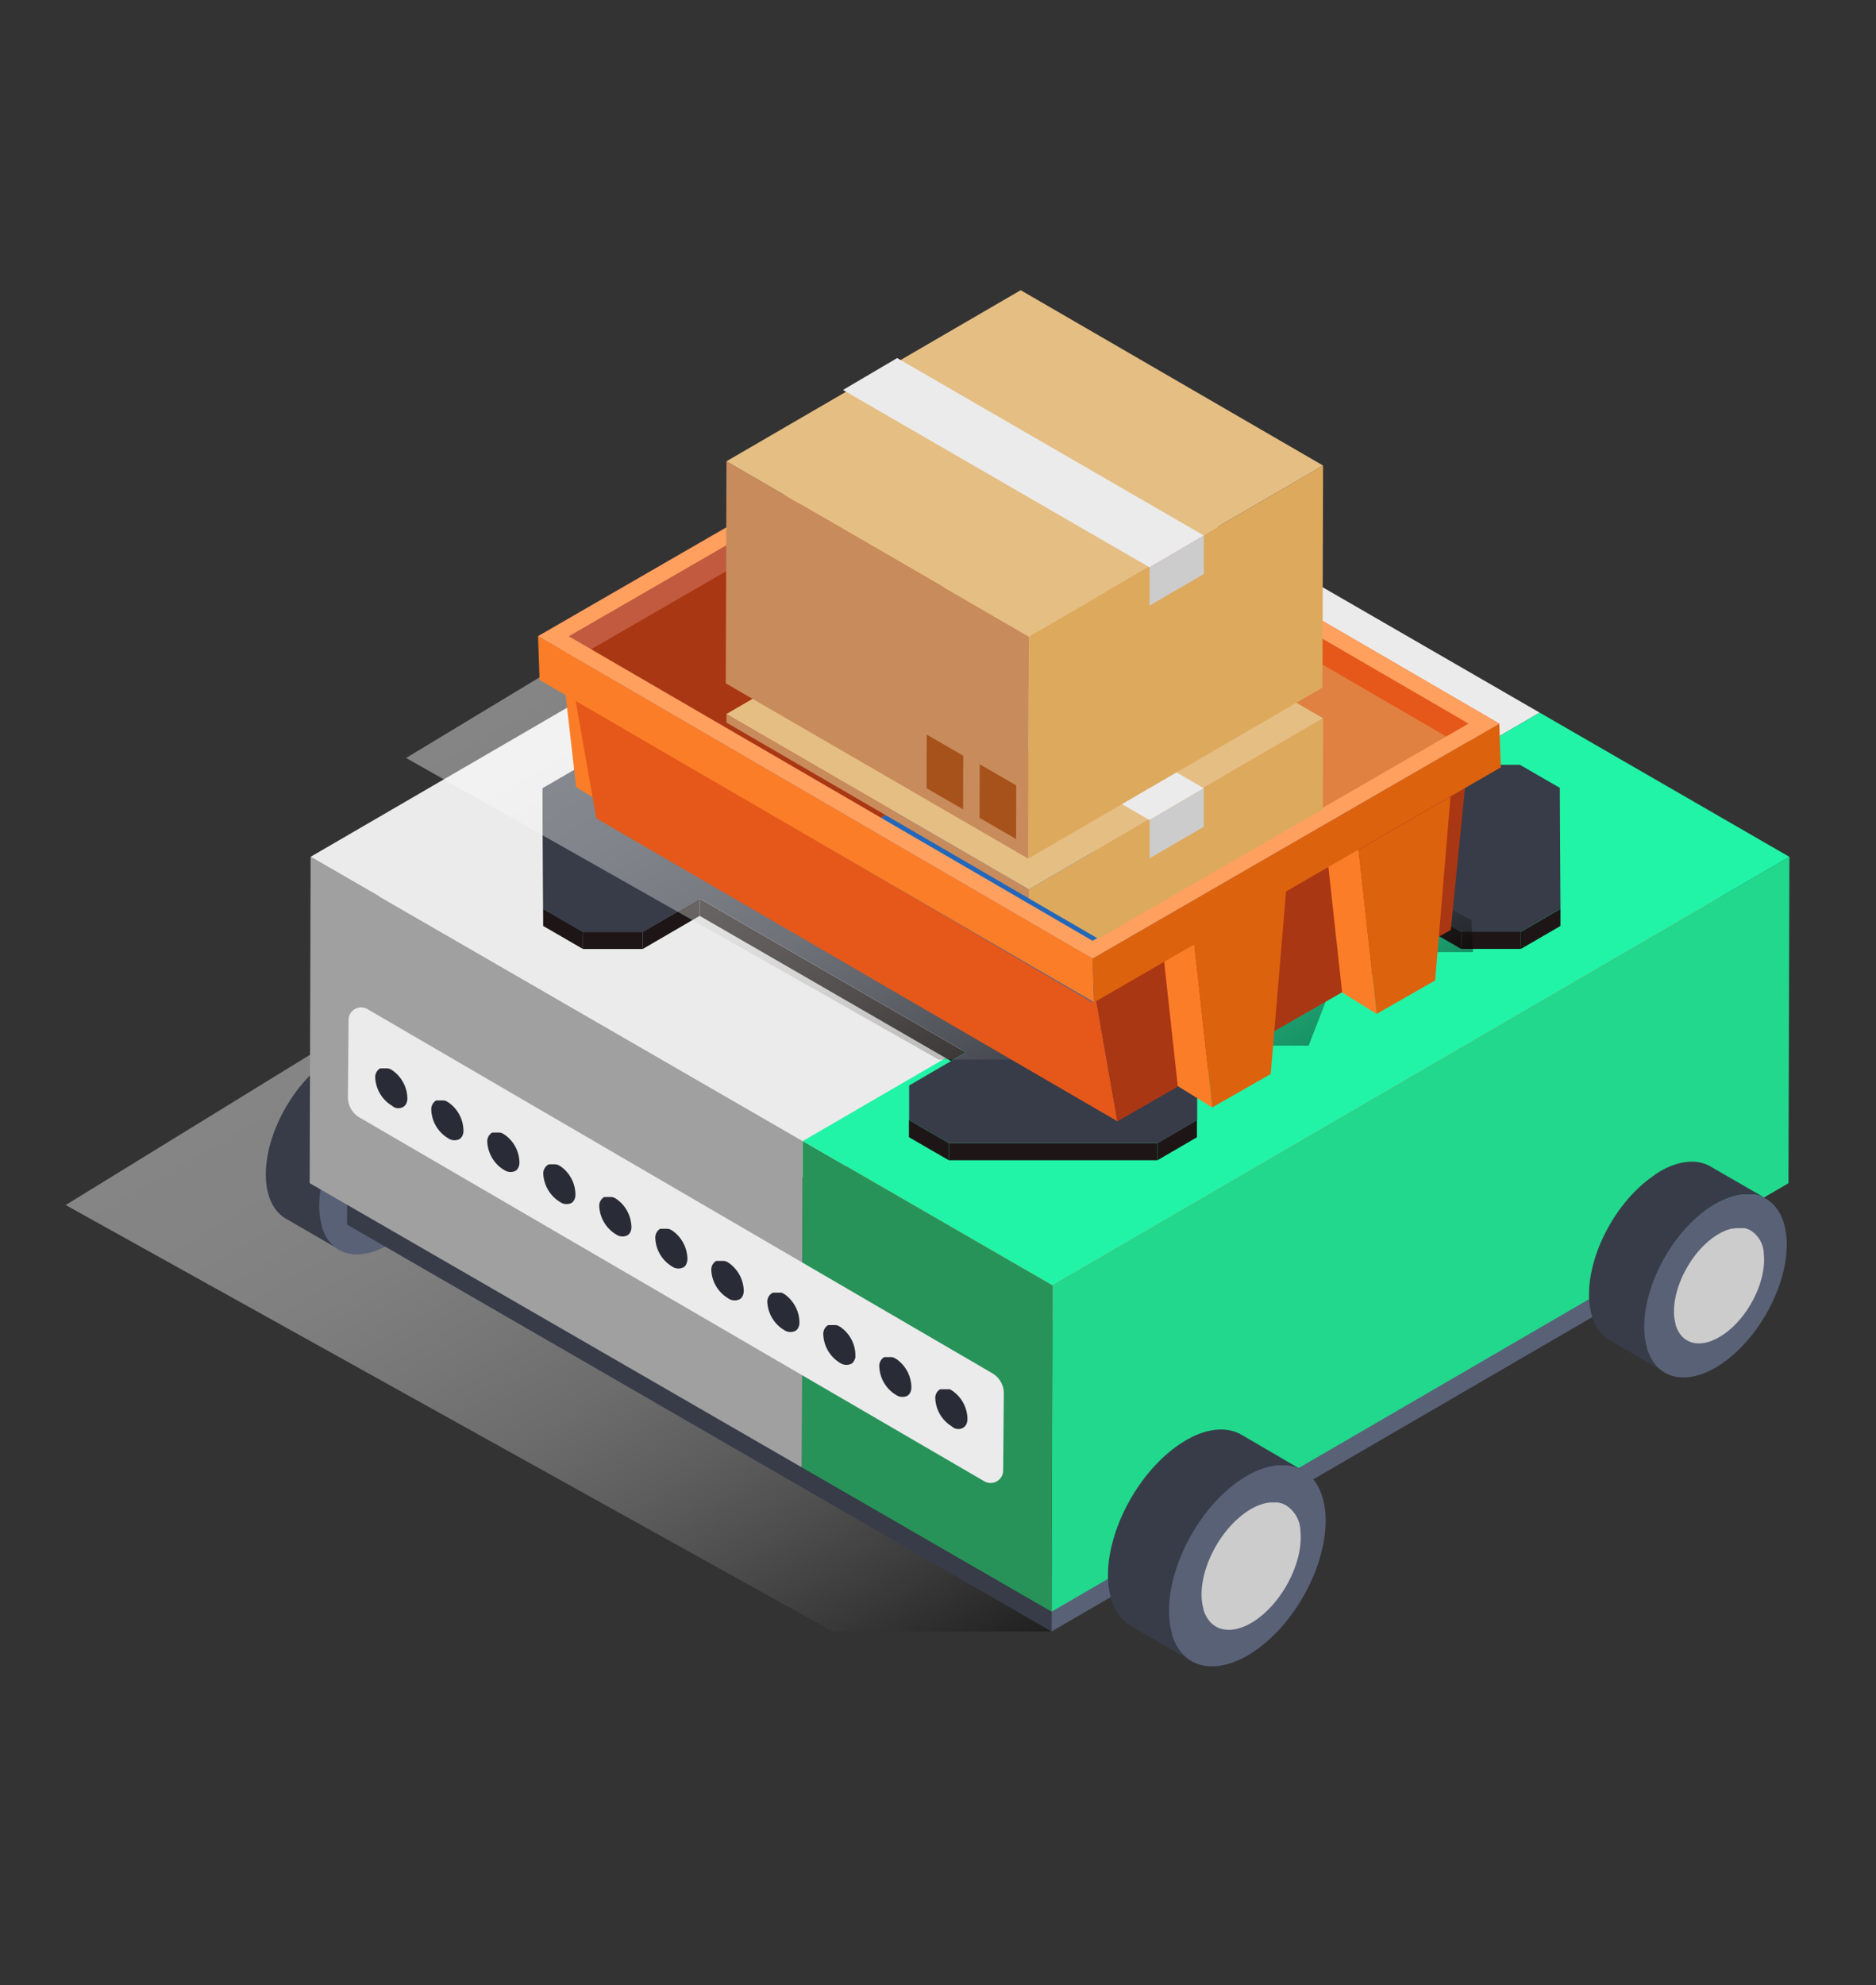 <svg xmlns="http://www.w3.org/2000/svg" xmlns:xlink="http://www.w3.org/1999/xlink" viewBox="0 0 260 275"><rect x="0" y="0" width="260" height="275" fill="#333333" stroke="none"/><defs><style>.cls-1{fill:none;}.cls-2{isolation:isolate;}.cls-17,.cls-3{opacity:0.4;mix-blend-mode:multiply;}.cls-3{fill:url(#linear-gradient);}.cls-4{fill:#373c48;}.cls-5{fill:#596177;}.cls-6{fill:#ccc;}.cls-7{fill:#ebebeb;}.cls-8{fill:#f74141;}.cls-9{fill:#a0a0a0;}.cls-10{fill:#21d88d;}.cls-11{fill:#279358;}.cls-12{fill:#21f4a7;}.cls-13{fill:#292c36;}.cls-14{fill:#1e1616;}.cls-15{fill:url(#linear-gradient-2);}.cls-16{fill:#ffe000;}.cls-17{fill:url(#linear-gradient-3);}.cls-18{fill:#fc7d27;}.cls-19{fill:#2267b9;}.cls-20{fill:#e08141;}.cls-21{fill:#aa3713;}.cls-22{fill:#e5581a;}.cls-23{fill:#dd620e;}.cls-24{fill:#c15a3e;}.cls-25{fill:#ffa05f;}.cls-26{clip-path:url(#clip-path);}.cls-27{fill:#dda95d;}.cls-28{fill:#c88b5c;}.cls-29{fill:#a6521a;}.cls-30{fill:#e5be83;}</style><linearGradient id="linear-gradient" x1="46.65" y1="143.18" x2="107.29" y2="248.2" gradientUnits="userSpaceOnUse"><stop offset="0" stop-color="#fff"/><stop offset="0.13" stop-color="#fbfbfb"/><stop offset="0.26" stop-color="#f0f0f0"/><stop offset="0.38" stop-color="#dcdcdc"/><stop offset="0.51" stop-color="#c1c1c1"/><stop offset="0.63" stop-color="#9e9e9e"/><stop offset="0.75" stop-color="#737373"/><stop offset="0.87" stop-color="#404040"/><stop offset="0.99" stop-color="#060606"/><stop offset="1"/></linearGradient><linearGradient id="linear-gradient-2" x1="131.47" y1="115.36" x2="160.23" y2="115.36" gradientUnits="userSpaceOnUse"><stop offset="0" stop-color="#a0a0a0"/><stop offset="0.08" stop-color="#a4a4a4"/><stop offset="0.15" stop-color="#afafaf"/><stop offset="0.22" stop-color="#c3c3c3"/><stop offset="0.25" stop-color="#ccc"/><stop offset="0.3" stop-color="#c3c3c3"/><stop offset="0.48" stop-color="#a9a9a9"/><stop offset="0.58" stop-color="#a0a0a0"/><stop offset="0.69" stop-color="#9c9c9c"/><stop offset="0.8" stop-color="#919191"/><stop offset="0.91" stop-color="#7d7d7d"/><stop offset="1" stop-color="#676767"/></linearGradient><linearGradient id="linear-gradient-3" x1="106.22" y1="74.86" x2="155.4" y2="160.04" xlink:href="#linear-gradient"/><clipPath id="clip-path"><polygon class="cls-1" points="204.33 99.97 152.22 130.05 79.64 87.87 95.67 55.31 142.59 30.48 195.46 64.49 204.33 99.97"/></clipPath></defs><title>sc</title><g class="cls-2"><g id="图层_1" data-name="图层 1"><polygon class="cls-3" points="145.73 226.01 115.41 226.01 9.1 166.93 64.54 132.85 145.73 226.01"/><path class="cls-4" d="M53,145.71c-1.74-1-4.14-.85-6.74.65-.33.2-.68.42-1,.66-5.2,3.65-8.94,11.2-8.36,16.85.25,2.4,1.24,4.08,2.7,4.93L47,173.09l0,0a4.13,4.13,0,0,1-.87-.69l-.14-.13a5.69,5.69,0,0,1-.7-.95l-.09-.18a6.88,6.88,0,0,1-.51-1.23.83.83,0,0,0,0-.15,9,9,0,0,1-.3-1.56c-.58-5.65,3.16-13.19,8.36-16.85.35-.24.69-.46,1-.65a9.17,9.17,0,0,1,.93-.48l.3-.13.61-.24.35-.11.52-.15.36-.07.49-.07.36,0,.45,0,.35,0a2.84,2.84,0,0,1,.42,0l.33.06c.13,0,.27.07.4.12a1.82,1.82,0,0,1,.3.11l.38.17.19.09Z"/><path class="cls-5" d="M63.1,154.93c-.26-2.5-1.33-4.2-2.89-5l-.38-.17a1.82,1.82,0,0,0-.3-.11c-.13,0-.27-.08-.4-.12l-.33-.06a2.84,2.84,0,0,0-.42,0l-.35,0-.45,0-.36,0-.49.07-.36.07-.52.15-.35.11-.61.24-.3.13a9.17,9.17,0,0,0-.93.48c-.34.19-.68.41-1,.65-5.2,3.66-8.94,11.2-8.36,16.85a9,9,0,0,0,.3,1.56.83.83,0,0,1,0,.15,6.88,6.88,0,0,0,.51,1.23l.09.18a5.69,5.69,0,0,0,.7.95l.14.13a4.13,4.13,0,0,0,.87.69c1.74,1,4.15.91,6.78-.61a11.06,11.06,0,0,0,1-.66C59.93,168.13,63.68,160.59,63.1,154.93Z"/><path class="cls-6" d="M60.11,157.36a3.77,3.77,0,0,0-1.83-3.18l-.24-.11-.19-.07-.25-.07-.21-.05-.27,0h-.51l-.22,0-.31,0-.23,0-.33.1a1.41,1.41,0,0,0-.22.06l-.39.15-.19.08-.59.31c-.21.13-.43.26-.65.42-3.29,2.31-5.66,7.09-5.29,10.67a4.86,4.86,0,0,0,.19,1,.36.36,0,0,0,0,.1,5.07,5.07,0,0,0,.32.78l.06.11a3.44,3.44,0,0,0,.44.6l.09.09a3.32,3.32,0,0,0,.55.44c1.1.66,2.64.57,4.29-.39.22-.13.44-.26.66-.42C58.1,165.72,60.48,160.94,60.11,157.36Z"/><polygon class="cls-7" points="209.96 107.75 145.2 70.36 48.22 126.72 112.99 164.11 209.96 107.75"/><polygon class="cls-5" points="145.85 183.08 145.73 226.01 242.71 169.65 242.83 126.72 145.85 183.08"/><polygon class="cls-4" points="112.99 164.11 48.22 126.72 48.1 169.64 112.87 207.03 145.73 226.01 145.85 183.08 112.99 164.11"/><polygon class="cls-8" points="145.85 183.08 242.83 126.72 209.96 107.75 112.99 164.11 145.85 183.08"/><polygon class="cls-9" points="43.05 118.69 42.92 163.9 111.14 203.28 111.26 158.07 43.05 118.69"/><polygon class="cls-7" points="213.39 98.72 145.19 59.34 43.05 118.69 111.26 158.07 213.39 98.72"/><polygon class="cls-10" points="145.87 178.06 145.74 223.26 247.87 163.91 248 118.7 145.87 178.06"/><polygon class="cls-11" points="145.87 178.06 111.26 158.07 111.14 203.28 145.74 223.26 145.87 178.06"/><polygon class="cls-12" points="145.87 178.06 248 118.7 213.39 98.72 111.26 158.07 145.87 178.06"/><path class="cls-4" d="M125.59,83.39c0-.78,0-1.46,0-2.24,0-.39,0-.81,0-1.27v2.38c0,1.86,0,2.92,0,4.79V83.39Z"/><polygon class="cls-13" points="159.66 90.44 165.49 87.05 165.5 84.67 157.61 89.25 159.66 90.44"/><polygon class="cls-14" points="125.59 84.67 125.59 87.05 131.48 90.45 133.53 89.25 125.59 84.67"/><path class="cls-4" d="M75.19,109.15v2.37c0,6.55.06,10.2.1,16.75v-2.38C75.25,119.35,75.23,115.69,75.19,109.15Z"/><polygon class="cls-14" points="210.78 129.08 210.77 131.46 216.27 128.27 216.27 125.89 210.78 129.08"/><path class="cls-14" d="M204.71,129.07h-2.2v2.38h8.27v-2.38Z"/><polygon class="cls-14" points="194.57 124.49 194.56 126.87 202.5 131.45 202.51 129.07 194.57 124.49"/><polygon class="cls-14" points="89.08 129.07 89.08 131.46 96.97 126.87 96.97 124.49 89.08 129.07"/><polygon class="cls-14" points="75.28 125.89 75.28 128.27 80.79 131.46 80.8 129.07 75.28 125.89"/><path class="cls-14" d="M80.8,129.07v2.39h8.29v-2.39Z"/><polygon class="cls-13" points="157.93 145.78 159.98 146.97 194.56 126.87 194.57 124.49 157.93 145.78"/><polygon class="cls-14" points="96.97 124.49 96.97 126.87 131.79 146.98 133.85 145.78 96.97 124.49"/><path class="cls-4" d="M126,154.17v-1.52c0-.28,0-.55,0-.84v.94c0,1.52,0,2.51,0,3.83v-1.42C126,154.79,126,154.48,126,154.17Z"/><polygon class="cls-14" points="160.41 160.73 165.89 157.54 165.89 155.16 160.41 158.35 160.41 160.73"/><path class="cls-14" d="M131.5,160.73h28.91v-2.38h-28.9Z"/><path class="cls-4" d="M194.57,124.49l7.94,4.58h8.27l5.49-3.19c-.05-6.53-.05-10.2-.09-16.74l-5.54-3.2h-8.26l-7.89,4.59L159.66,90.43l-2-1.18,7.89-4.58c0-1.87,0-2.93,0-4.8L160,76.69c-11.29,0-17.62,0-28.9,0l-5.5,3.19c0,.46,0,.88,0,1.27,0,.78,0,1.46,0,2.24v1.28l7.94,4.58-2.05,1.2L96.9,110.55,89,106H80.67l-5.48,3.19c0,6.54.06,10.2.09,16.74l5.52,3.18h8.28L97,124.49l36.88,21.29-2.06,1.2L126,150.37v1.44c0,.29,0,.56,0,.84v1.52c0,.31,0,.62,0,1l5.54,3.19h28.9l5.48-3.19c0-1.87,0-2.92,0-4.79L160,147l-2-1.19Z"/><polygon class="cls-14" points="125.97 155.16 125.97 156.58 125.97 157.53 131.5 160.73 131.51 158.35 125.97 155.16"/><path class="cls-6" d="M117.22,118.06c0,.24,0,.49.06.73s.14.57.21.85.11.5.19.74.23.56.35.84.19.49.31.73.34.56.51.84.26.46.42.68.45.57.68.85.32.43.51.63.58.58.88.86.37.39.58.57.78.62,1.19.93c.18.14.34.29.53.42.62.44,1.28.86,2,1.27,11.26,6.5,29.46,6.51,40.65,0,.7-.4,1.35-.83,2-1.26.19-.14.35-.29.53-.43.4-.3.81-.6,1.17-.92s.38-.38.58-.57.59-.55.85-.84.35-.44.53-.66.45-.53.64-.81.28-.46.42-.69.35-.55.5-.83.2-.47.3-.71.25-.56.35-.85.12-.49.18-.73.16-.56.21-.85,0-.5.06-.75c.39-4.56-2.4-9.19-8.41-12.66-11.27-6.5-29.47-6.49-40.66,0-5.57,3.23-8.35,7.48-8.35,11.72A8.52,8.52,0,0,0,117.22,118.06Z"/><path class="cls-15" d="M156.11,120.55a12,12,0,0,1,1.78,1.28h0l.29-.3c.14-.13.3-.27.43-.41s.17-.23.26-.33.23-.27.32-.41.14-.23.21-.35.18-.27.25-.41.1-.24.15-.36a3.69,3.69,0,0,0,.17-.42,2.54,2.54,0,0,0,.1-.37c0-.14.08-.28.1-.42s0-.25,0-.38c.2-2.28-1.2-4.6-4.21-6.34-5.64-3.25-14.75-3.24-20.35,0-2.79,1.62-4.18,3.75-4.18,5.87a3.42,3.42,0,0,0,0,.44c0,.12,0,.24,0,.36s.07.28.11.43.06.25.09.36.12.29.18.43.1.24.16.36.17.28.25.42a3.37,3.37,0,0,0,.22.35,4.18,4.18,0,0,0,.34.42,3.92,3.92,0,0,0,.25.32c.13.14.29.29.44.43a3.31,3.31,0,0,0,.27.26,11.89,11.89,0,0,1,1.74-1.23C141.23,117.27,150.42,117.27,156.11,120.55Z"/><path class="cls-6" d="M134.45,122.28l.27.21q.47.33,1,.63c5.64,3.26,14.75,3.26,20.35,0,.35-.21.68-.41,1-.63l.27-.22.57-.45a12,12,0,0,0-1.78-1.28c-5.69-3.28-14.88-3.28-20.53,0a11.89,11.89,0,0,0-1.74,1.23l0,0C134,122,134.25,122.12,134.45,122.28Z"/><path class="cls-16" d="M134.45,122.28l.27.21q.47.33,1,.63c5.64,3.26,14.75,3.26,20.35,0,.35-.21.68-.41,1-.63l.27-.22.57-.45a12,12,0,0,0-1.78-1.28c-5.69-3.28-14.88-3.28-20.53,0a11.89,11.89,0,0,0-1.74,1.23l0,0C134,122,134.25,122.12,134.45,122.28Z"/><path class="cls-7" d="M48.31,141.28,48.22,152a3.23,3.23,0,0,0,1.6,2.8l86.6,50.4a1.74,1.74,0,0,0,2.61-1.5l.09-10.66a3.21,3.21,0,0,0-1.6-2.81L50.93,139.79A1.74,1.74,0,0,0,48.31,141.28Z"/><path class="cls-13" d="M52,149.18a1.4,1.4,0,0,1,.68-1.18l.09,0,.07,0,.1,0,.07,0h.37l.12,0h.08l.12,0,.09,0,.14.06.07,0,.22.11.24.16a4.82,4.82,0,0,1,2,3.95,2.2,2.2,0,0,1-.07.37s0,0,0,0a1.26,1.26,0,0,1-.12.29l0,0a1.25,1.25,0,0,1-.16.22l0,0a1.29,1.29,0,0,1-1.79,0,1.65,1.65,0,0,1-.25-.15A4.83,4.83,0,0,1,52,149.18Z"/><path class="cls-13" d="M59.77,153.62a1.43,1.43,0,0,1,.68-1.18l.09,0,.07,0,.09,0,.08,0h.48l.09,0,.12,0,.09,0,.14.06.07,0,.22.12.24.15a4.82,4.82,0,0,1,2,4,1.91,1.91,0,0,1-.07.36s0,0,0,0a1.48,1.48,0,0,1-.12.29.05.05,0,0,0,0,0,1.18,1.18,0,0,1-.17.22l0,0a1,1,0,0,1-.2.16,1.55,1.55,0,0,1-1.59-.14l-.25-.16A4.79,4.79,0,0,1,59.77,153.62Z"/><path class="cls-13" d="M67.53,158.07a1.42,1.42,0,0,1,.68-1.18l.09,0,.07,0,.1,0h.44l.12,0h.08l.12,0,.09,0,.14.06.07,0,.22.11.24.16a4.79,4.79,0,0,1,2,3.95,1.91,1.91,0,0,1-.07.36s0,0,0,0a1.26,1.26,0,0,1-.12.29s0,0,0,0a1.25,1.25,0,0,1-.16.22l0,0-.21.16a1.56,1.56,0,0,1-1.59-.15l-.25-.15A4.85,4.85,0,0,1,67.53,158.07Z"/><path class="cls-13" d="M75.29,162.51a1.42,1.42,0,0,1,.68-1.17l.09-.05.07,0,.1,0,.07,0h.49l.08,0,.13,0,.08,0,.14.06s0,0,.07,0l.22.11.24.15a4.82,4.82,0,0,1,2,4,1.87,1.87,0,0,1-.07.37.06.06,0,0,1,0,0,1.18,1.18,0,0,1-.12.28l0,0a1.77,1.77,0,0,1-.16.22l0,0a.62.62,0,0,1-.2.16,1.53,1.53,0,0,1-1.59-.14l-.24-.15A4.86,4.86,0,0,1,75.29,162.51Z"/><path class="cls-13" d="M83.05,167a1.42,1.42,0,0,1,.68-1.18l.09,0,.07,0,.1,0,.07,0h.37l.12,0,.08,0,.13,0,.08,0,.14.06.07,0,.22.11.24.16a4.82,4.82,0,0,1,2,3.95,1.51,1.51,0,0,1-.07.37.08.08,0,0,1,0,0,1.39,1.39,0,0,1-.12.28.05.05,0,0,1,0,0,.89.89,0,0,1-.16.22l0,0a1.66,1.66,0,0,1-.21.16,1.54,1.54,0,0,1-1.59-.15,1.58,1.58,0,0,1-.24-.15A4.82,4.82,0,0,1,83.05,167Z"/><path class="cls-13" d="M90.82,171.41a1.41,1.41,0,0,1,.68-1.19l.08,0,.07,0,.1,0h.07l.11,0h.38l.09,0,.12,0,.08,0a.59.59,0,0,1,.14.06l.07,0a.91.91,0,0,1,.22.11c.08,0,.16.1.24.15a4.86,4.86,0,0,1,2,4,3.21,3.21,0,0,1-.08.36s0,0,0,0a1.45,1.45,0,0,1-.11.29l0,0a1.25,1.25,0,0,1-.16.22l0,0a1.06,1.06,0,0,1-.21.16,1.56,1.56,0,0,1-1.59-.14l-.24-.16A4.79,4.79,0,0,1,90.82,171.41Z"/><path class="cls-13" d="M98.58,175.85a1.4,1.4,0,0,1,.68-1.18l.09,0,.06,0,.1,0,.07,0H100l.12,0h.08l.13,0,.08,0,.14.06.07,0,.22.11.24.16a4.84,4.84,0,0,1,2,3.95,2.21,2.21,0,0,1-.08.37v0c0,.11-.08.2-.12.29a.08.08,0,0,0,0,0,1.4,1.4,0,0,1-.17.22l0,0a.83.83,0,0,1-.21.16,1.58,1.58,0,0,1-1.59-.14l-.24-.16A4.79,4.79,0,0,1,98.58,175.85Z"/><path class="cls-13" d="M106.34,180.29a1.39,1.39,0,0,1,.68-1.17l.08-.05.08,0,.09,0h.56l.09,0,.12,0,.08,0,.14,0,.08,0,.21.11.25.15a4.88,4.88,0,0,1,2,4,3.29,3.29,0,0,1-.07.36v0l-.12.29,0,0a1.28,1.28,0,0,1-.17.22l0,0a.65.65,0,0,1-.21.16,1.53,1.53,0,0,1-1.59-.14l-.24-.15A4.82,4.82,0,0,1,106.34,180.29Z"/><path class="cls-13" d="M114.1,184.74a1.4,1.4,0,0,1,.68-1.18l.09,0,.07,0,.09,0,.08,0h.37l.11,0,.09,0,.12,0,.09,0,.13.05.07,0a1.55,1.55,0,0,1,.22.12,1.2,1.2,0,0,1,.24.15,4.79,4.79,0,0,1,2,4c0,.13,0,.25-.07.37s0,0,0,0a1.81,1.81,0,0,1-.12.28l0,0a1.37,1.37,0,0,1-.17.23l0,0a1,1,0,0,1-.2.16,1.6,1.6,0,0,1-1.6-.14l-.24-.16A4.81,4.81,0,0,1,114.1,184.74Z"/><path class="cls-13" d="M121.86,189.19a1.43,1.43,0,0,1,.68-1.19l.09,0,.07,0,.09,0h.08l.1,0h.27l.11,0h.09l.12,0,.08,0,.15.06.07,0,.21.11.24.15a4.83,4.83,0,0,1,2,4,1.91,1.91,0,0,1-.07.36v0a2,2,0,0,1-.12.29l0,0a.92.92,0,0,1-.17.22l0,0a.87.87,0,0,1-.21.17,1.56,1.56,0,0,1-1.59-.15l-.24-.15A4.82,4.82,0,0,1,121.86,189.19Z"/><path class="cls-13" d="M129.62,193.63a1.4,1.4,0,0,1,.68-1.18l.09,0,.07,0,.09,0,.08,0H131l.11,0,.09,0,.12,0,.08,0,.15,0,.07,0,.22.11.24.16a4.82,4.82,0,0,1,2,4,3.29,3.29,0,0,1-.07.36,0,0,0,0,0,0,0,1.1,1.1,0,0,1-.12.29.08.08,0,0,0,0,0,1.37,1.37,0,0,1-.17.23l0,0a1.3,1.3,0,0,1-1.8,0l-.24-.16A4.79,4.79,0,0,1,129.62,193.63Z"/><path class="cls-4" d="M172.1,198.77c-2-1.16-4.74-1-7.72.74-.39.23-.78.48-1.18.76-5.95,4.18-10.24,12.82-9.57,19.29.28,2.76,1.42,4.68,3.09,5.65l8.46,4.92-.06,0a5.29,5.29,0,0,1-1-.78l-.15-.16a5.57,5.57,0,0,1-.8-1.09c0-.06-.07-.13-.11-.2a7.18,7.18,0,0,1-.58-1.41c0-.05,0-.12,0-.17a9.79,9.79,0,0,1-.34-1.79c-.67-6.47,3.62-15.11,9.57-19.29.4-.28.8-.53,1.19-.76s.71-.39,1.06-.55c.12-.06.23-.09.35-.14s.46-.2.69-.28.26-.08.4-.12l.6-.17a3.28,3.28,0,0,1,.41-.08l.56-.09.41,0,.52,0,.39,0a4,4,0,0,1,.5.06l.37.07.46.13.34.13.43.2.22.1Z"/><path class="cls-5" d="M183.66,209.33c-.3-2.87-1.53-4.82-3.32-5.75l-.43-.2-.34-.13-.46-.13-.37-.07a4,4,0,0,0-.5-.06l-.39,0-.52,0-.41,0-.56.09a3.28,3.28,0,0,0-.41.08l-.6.17-.4.12c-.23.08-.46.18-.69.28s-.23.08-.35.14c-.35.16-.7.34-1.06.55s-.79.48-1.19.76c-5.95,4.18-10.24,12.82-9.57,19.29a9.79,9.79,0,0,0,.34,1.79s0,.12,0,.17a7.18,7.18,0,0,0,.58,1.41c0,.07.07.14.11.2a5.57,5.57,0,0,0,.8,1.09l.15.16a5.29,5.29,0,0,0,1,.78c2,1.2,4.76,1,7.76-.69.4-.23.79-.48,1.19-.76C180,224.45,184.32,215.81,183.66,209.33Z"/><path class="cls-6" d="M180.23,212.11a4.3,4.3,0,0,0-2.1-3.64l-.27-.13-.22-.08-.29-.08-.23-.05-.32,0h-.24c-.11,0-.22,0-.33,0l-.26,0-.36.06a1.32,1.32,0,0,0-.26.05,3.06,3.06,0,0,0-.38.1l-.25.08-.44.17-.22.1a5.38,5.38,0,0,0-.67.35,7.85,7.85,0,0,0-.75.48c-3.78,2.64-6.49,8.12-6.07,12.22a6.46,6.46,0,0,0,.22,1.13l0,.11a4.75,4.75,0,0,0,.37.89.83.83,0,0,0,.07.13,4.34,4.34,0,0,0,.5.69l.1.1a3.74,3.74,0,0,0,.63.5c1.26.75,3,.65,4.92-.45a7.85,7.85,0,0,0,.75-.48C177.93,221.69,180.65,216.21,180.23,212.11Z"/><path class="cls-4" d="M237.06,161.59c-1.81-1.05-4.31-.88-7,.68A12,12,0,0,0,229,163c-5.42,3.8-9.31,11.65-8.71,17.53.26,2.51,1.29,4.25,2.82,5.14l7.69,4.47-.06,0a5.18,5.18,0,0,1-.91-.71l-.14-.15a5.51,5.51,0,0,1-.72-1,1.74,1.74,0,0,1-.1-.19,6.73,6.73,0,0,1-.53-1.28.94.94,0,0,1,0-.16A8.77,8.77,0,0,1,228,185c-.6-5.88,3.29-13.73,8.71-17.54.36-.25.72-.48,1.07-.68a10,10,0,0,1,1-.5l.31-.13c.21-.09.42-.18.63-.25s.24-.08.36-.12l.55-.15.38-.07.51-.08.37,0,.47,0,.36,0,.44,0,.34.07.42.12.31.11c.14.05.27.12.4.18l.19.1Z"/><path class="cls-5" d="M247.57,171.19c-.27-2.61-1.39-4.38-3-5.23-.13-.06-.26-.13-.4-.18l-.31-.11-.42-.12-.34-.07-.44,0-.36,0-.47,0-.37,0-.51.08-.38.07-.55.15c-.12,0-.24.07-.36.12s-.42.16-.63.25l-.31.13a10,10,0,0,0-1,.5c-.35.2-.71.43-1.07.68-5.42,3.81-9.31,11.66-8.71,17.54a8.77,8.77,0,0,0,.32,1.62.94.94,0,0,0,0,.16,6.73,6.73,0,0,0,.53,1.28,1.74,1.74,0,0,0,.1.19,5.51,5.51,0,0,0,.72,1l.14.15a5.18,5.18,0,0,0,.91.71c1.81,1.09,4.33.94,7.06-.63a12,12,0,0,0,1.07-.69C244.27,184.93,248.17,177.08,247.57,171.19Z"/><path class="cls-6" d="M244.45,173.72a3.91,3.91,0,0,0-1.9-3.31l-.25-.12-.2-.07-.26-.08-.22,0a1.27,1.27,0,0,0-.28,0l-.23,0h-.53l-.32.05-.24,0-.35.1-.23.07-.4.15-.19.09a6.09,6.09,0,0,0-.62.32c-.22.13-.45.27-.68.43-3.43,2.41-5.89,7.38-5.51,11.11a6.27,6.27,0,0,0,.2,1,.3.3,0,0,1,0,.1,4.92,4.92,0,0,0,.34.81l.06.11a3.78,3.78,0,0,0,.46.63l.09.09a2.74,2.74,0,0,0,.58.45c1.14.69,2.74.6,4.46-.4.23-.13.46-.27.69-.43C242.36,182.42,244.84,177.44,244.45,173.72Z"/><polygon class="cls-17" points="204.15 131.89 186.39 131.89 181.37 144.85 168.23 144.85 168.23 146.78 130.09 146.78 56.28 105 105 75.57 203.92 127.45 204.15 131.89"/><polygon class="cls-18" points="82.13 89.25 84.63 111.98 79.85 109.03 77.36 87.29 82.13 89.25"/><polygon class="cls-19" points="94.87 81.91 92.73 107.36 84.63 111.98 82.13 89.25 94.87 81.91"/><polygon class="cls-20" points="132.69 60.29 203.79 101.62 163.25 125.03 132.69 107.21 132.69 60.29"/><polygon class="cls-21" points="132.68 107.2 120.19 114.41 78.58 90.23 131.56 59.64 132.69 60.29 132.69 107.21 132.68 107.2"/><polygon class="cls-19" points="132.68 107.2 132.69 107.21 163.25 125.03 150.81 132.21 132.69 121.67 120.19 114.41 132.68 107.2"/><polygon class="cls-22" points="150.81 132.21 154.87 155.33 82.64 113.36 78.58 90.23 150.81 132.21"/><polygon class="cls-21" points="203.79 101.62 201.07 128.81 154.87 155.33 150.81 132.21 203.79 101.62"/><polygon class="cls-18" points="165.51 130.67 168 153.41 163.23 150.45 160.74 127.72 165.51 130.67"/><polygon class="cls-23" points="178.25 123.33 176.11 148.78 168 153.41 165.51 130.67 178.25 123.33"/><polygon class="cls-18" points="188.29 117.71 190.79 140.45 186.01 137.49 183.52 114.76 188.29 117.71"/><polygon class="cls-23" points="201.03 110.37 198.9 135.82 190.79 140.45 188.29 117.71 201.03 110.37"/><polygon class="cls-22" points="207.79 100.24 202.57 103.26 130.94 61.64 130.94 55.58 207.79 100.24"/><polygon class="cls-24" points="130.94 55.58 130.94 61.64 79.8 91.17 74.57 88.13 130.94 55.58"/><polygon class="cls-19" points="151.42 132.79 202.57 103.26 207.79 106.3 151.42 138.85 76.9 95.21 79.8 91.17 151.42 132.79"/><polygon class="cls-18" points="151.42 132.79 151.63 138.85 74.78 94.19 74.57 88.13 151.42 132.79"/><polygon class="cls-23" points="207.79 100.24 208 106.3 151.63 138.85 151.42 132.79 207.79 100.24"/><path class="cls-25" d="M130.94,58.06l72.59,42.18-52.11,30.08L78.83,88.14l52.11-30.08Zm0-2.48L74.57,88.13l76.85,44.66,56.37-32.55L130.94,55.58Z"/><g class="cls-26"><polygon class="cls-27" points="142.59 123.2 142.5 153.95 183.28 130.26 183.37 99.5 142.59 123.2"/><polygon class="cls-28" points="100.68 98.91 100.59 129.67 142.5 153.95 142.59 123.2 100.68 98.91"/><polygon class="cls-29" points="135.78 140.88 135.76 148.31 140.82 151.24 140.84 143.81 135.78 140.88"/><polygon class="cls-29" points="128.44 136.77 128.42 144.2 133.48 147.13 133.5 139.7 128.44 136.77"/><polygon class="cls-30" points="183.37 99.5 141.46 75.22 100.68 98.91 142.59 123.2 183.37 99.5"/><polygon class="cls-7" points="166.84 109.19 124.34 84.61 116.83 89.03 159.32 113.61 166.84 109.19"/><polygon class="cls-6" points="159.32 113.61 159.32 118.9 166.84 114.53 166.84 109.19 159.32 113.61"/><polygon class="cls-27" points="142.59 88.19 142.5 118.94 183.28 95.25 183.37 64.49 142.59 88.19"/><polygon class="cls-28" points="100.68 63.9 100.59 94.66 142.5 118.94 142.59 88.19 100.68 63.9"/><polygon class="cls-29" points="135.78 105.87 135.76 113.3 140.82 116.23 140.84 108.8 135.78 105.87"/><polygon class="cls-29" points="128.44 101.76 128.42 109.19 133.48 112.12 133.5 104.69 128.44 101.76"/><polygon class="cls-30" points="183.37 64.49 141.46 40.2 100.68 63.9 142.59 88.19 183.37 64.49"/><polygon class="cls-7" points="166.84 74.18 124.34 49.6 116.83 54.02 159.32 78.59 166.84 74.18"/><polygon class="cls-6" points="159.32 78.59 159.32 83.89 166.84 79.52 166.84 74.18 159.32 78.59"/></g></g></g></svg>